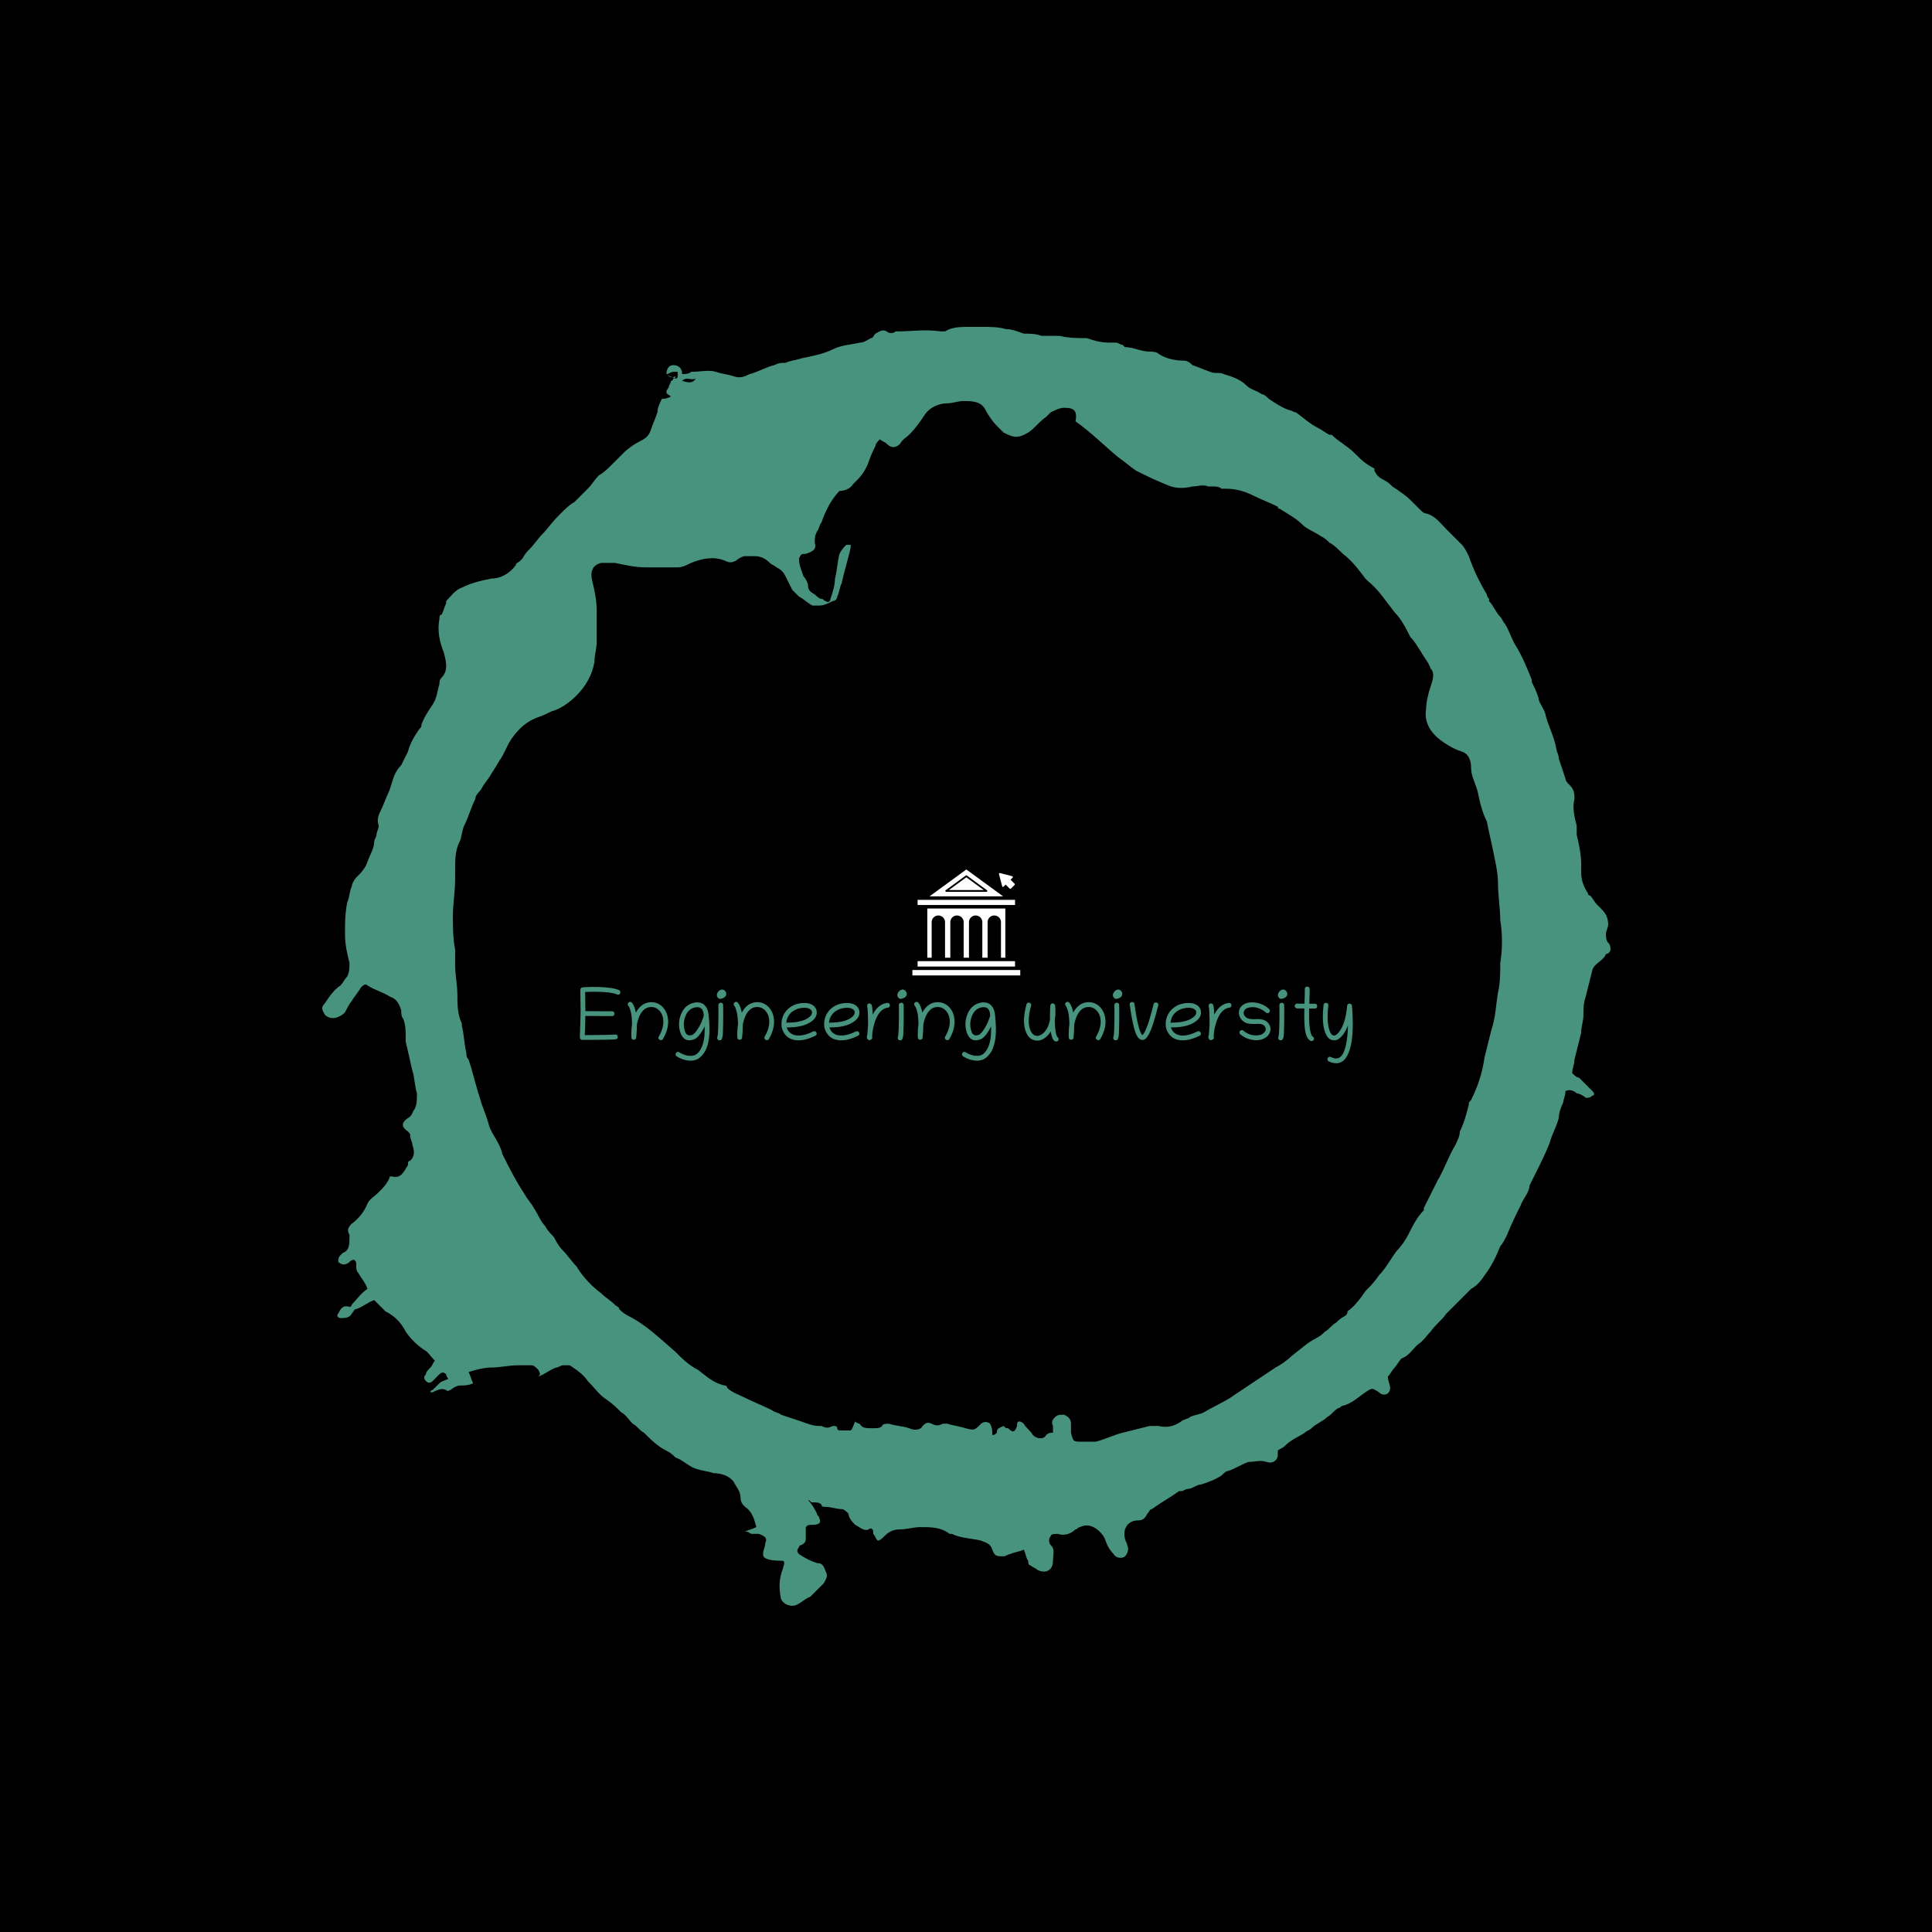 <svg xmlns="http://www.w3.org/2000/svg" version="1.1" xmlns:xlink="http://www.w3.org/1999/xlink" xmlns:svgjs="http://svgjs.dev/svgjs" width="1500" height="1500" viewBox="0 0 1500 1500"><rect width="1500" height="1500" fill="#000000"></rect><g transform="matrix(0.667,0,0,0.667,250,187.667)"><svg viewBox="0 0 320 360" data-background-color="#000000" preserveAspectRatio="xMidYMid meet" height="1687" width="1500" xmlns="http://www.w3.org/2000/svg" xmlns:xlink="http://www.w3.org/1999/xlink"><g id="tight-bounds" transform="matrix(1,0,0,1,0,0)"><svg viewBox="0 0 320 360" height="360" width="320"><g><svg></svg></g><g><svg viewBox="0 0 320 360" height="360" width="320"><g><path transform="translate(-119.393,-98.319) scale(5.583,5.583)" d="M36.7 23.5c0-0.2 0.1-0.4 0.3-0.4 0.2 0 0.4 0.1 0.4 0.4 0.1 0 0.3 0 0.4-0.1 0.4 0 0.8-0.1 1.1 0 0.3 0.1 0.5 0.1 0.8 0.2 0.3 0.1 0.5 0 0.7-0.1 0.4-0.1 0.7-0.3 1.1-0.4 0.2-0.1 0.3-0.1 0.5-0.1 0.2-0.1 0.4-0.1 0.7-0.2 0.5-0.1 1-0.2 1.4-0.4 0.4-0.2 0.8-0.2 1.2-0.3 0.2 0 0.3-0.1 0.5-0.2 0.1 0 0.1-0.1 0.2-0.2 0.2-0.1 0.3-0.2 0.5-0.1 0.1 0.1 0.3 0.1 0.4 0h0.1c0.6 0 1.2-0.1 1.9 0 0.1 0 0.2 0 0.2 0 0.3-0.2 0.7-0.2 1.1-0.2 0.1 0 0.3 0 0.4 0h0.1c0.4 0 0.8 0 1.1 0.1 0.3 0 0.5 0.1 0.8 0.2 0.3 0 0.5 0 0.8 0.1 0.2 0 0.4 0 0.6 0 0.1 0 0.2 0 0.2 0 0.4 0.1 0.8 0.1 1.2 0.1 0.3 0.1 0.6 0.2 1 0.2 0.1 0 0.2 0 0.3 0 0.1 0 0.2 0.1 0.3 0.1l0.1 0.1c0.4 0 0.7 0.2 1.1 0.2 0.1 0 0.3 0 0.4 0.1 0.3 0.2 0.7 0.3 1.1 0.3 0.2 0 0.3 0.1 0.4 0.2 0.3 0.1 0.5 0.2 0.8 0.3 0.2 0.1 0.4 0 0.6 0.1 0.3 0.1 0.7 0.2 1 0.5 0.2 0.2 0.4 0.2 0.7 0.4 0.1 0 0.2 0.1 0.3 0.2 0.3 0.2 0.6 0.4 0.9 0.5 0.1 0 0.2 0.1 0.3 0.1 0.3 0.2 0.6 0.5 1 0.7 0.2 0.1 0.3 0.2 0.5 0.3h0.1c0.3 0.3 0.7 0.5 1 0.8 0.3 0.3 0.5 0.5 0.9 0.7 0 0 0 0 0 0.1 0.1 0.2 0.2 0.3 0.4 0.4 0.2 0.1 0.3 0.2 0.4 0.3 0.3 0.2 0.6 0.4 0.8 0.6 0.1 0.1 0.2 0.2 0.4 0.4 0.1 0.1 0.2 0.2 0.3 0.2 0.4 0.1 0.6 0.4 0.9 0.7 0.2 0.2 0.5 0.5 0.7 0.7 0.1 0.1 0.2 0.3 0.3 0.5 0.2 0.6 0.5 1.2 0.8 1.7 0 0 0 0.1 0.1 0.2v0.1c0.2 0.2 0.3 0.5 0.5 0.7 0.1 0.1 0.1 0.2 0.2 0.3 0.2 0.3 0.3 0.7 0.5 1 0.3 0.5 0.5 1 0.7 1.5v0.1c0.1 0.2 0.2 0.4 0.3 0.7 0 0.2 0.2 0.4 0.3 0.7 0.1 0.5 0.4 1 0.5 1.6 0 0.1 0.1 0.2 0.1 0.4 0.1 0.3 0.2 0.6 0.3 0.9 0 0.1 0.1 0.2 0.2 0.3 0.2 0.2 0.2 0.4 0.2 0.6-0.1 0.4 0 0.8 0.1 1.2 0 0.1 0 0.2 0 0.4 0.1 0.4 0.2 0.9 0.2 1.3 0 0.1 0 0.3 0 0.4 0 0.3 0.1 0.6 0.3 0.9 0 0.1 0.1 0.1 0.1 0.1 0.1 0.1 0.2 0.3 0.3 0.4 0.1 0.1 0.1 0.1 0.2 0.2 0.2 0.2 0.3 0.4 0.3 0.7 0 0.1-0.1 0.3-0.1 0.4 0 0.1 0 0.3 0.1 0.4 0.1 0.1 0.1 0.2 0.1 0.3 0 0.1-0.1 0.2-0.2 0.2v0c-0.1 0.3-0.5 0.4-0.6 0.7-0.1 0.4-0.2 0.8-0.3 1.2-0.1 0.3-0.1 0.5-0.1 0.8 0 0.3-0.1 0.5-0.1 0.8-0.1 0.4-0.2 0.8-0.3 1.2 0 0.2-0.1 0.4-0.1 0.6 0.1 0.1 0.2 0.2 0.3 0.2 0.2 0.2 0.4 0.4 0.6 0.6 0.1 0.1 0.1 0.2 0 0.2-0.1 0.1-0.2 0.1-0.3 0.1-0.1-0.1-0.3-0.2-0.4-0.2-0.1-0.1-0.3-0.2-0.5-0.1 0 0.2-0.1 0.4-0.1 0.5-0.1 0.2-0.2 0.5-0.2 0.7-0.1 0.4-0.3 0.7-0.4 1.1-0.2 0.5-0.4 0.9-0.6 1.3-0.1 0.2-0.2 0.4-0.3 0.6v0c0 0.3-0.3 0.6-0.4 0.9-0.2 0.4-0.4 0.8-0.6 1.3-0.1 0.2-0.2 0.4-0.3 0.5-0.2 0.5-0.4 0.9-0.7 1.3-0.2 0.3-0.4 0.5-0.6 0.6-0.2 0.2-0.4 0.4-0.6 0.6-0.1 0.1-0.2 0.2-0.3 0.3-0.1 0.1-0.1 0.1-0.2 0.2-0.2 0.3-0.5 0.5-0.7 0.8-0.2 0.2-0.3 0.4-0.6 0.6-0.2 0.2-0.4 0.5-0.7 0.6-0.1 0.1-0.2 0.3-0.3 0.4-0.1 0.1-0.2 0.3-0.3 0.4 0 0.2 0.1 0.4 0.1 0.5 0 0.3-0.3 0.4-0.5 0.2-0.3-0.2-0.3-0.2-0.6 0-0.3 0.2-0.6 0.5-1 0.6-0.1 0-0.1 0.1-0.2 0.1-0.2 0.1-0.3 0.3-0.5 0.4-0.2 0.2-0.5 0.3-0.7 0.5-0.1 0.1-0.2 0.1-0.3 0.2-0.3 0.2-0.6 0.3-0.9 0.6-0.1 0.1-0.2 0.1-0.3 0.2 0 0.1 0 0.1 0 0.2 0 0.2-0.2 0.4-0.5 0.3-0.3-0.1-0.5 0-0.8 0-0.3 0.1-0.6 0.3-0.9 0.4-0.1 0-0.2 0.1-0.3 0.2-0.3 0.2-0.6 0.3-0.9 0.4-0.2 0-0.4 0.2-0.6 0.2-0.1 0-0.2 0.1-0.3 0.1h-0.1c-0.4 0.3-0.8 0.5-1.2 0.8-0.1 0-0.1 0.1-0.2 0.2-0.1 0.2-0.2 0.3-0.4 0.3-0.5 0-0.7 0.4-0.6 0.8 0 0.1 0.1 0.2 0.1 0.3 0.1 0.2 0 0.4-0.1 0.5-0.1 0.1-0.4 0.1-0.5-0.1-0.2-0.2-0.3-0.4-0.4-0.7-0.1-0.2-0.3-0.4-0.5-0.5-0.2-0.1-0.4-0.1-0.6 0-0.1 0-0.1 0.1-0.2 0.1-0.2 0.2-0.5 0.3-0.8 0.2-0.1 0-0.3 0-0.3 0.1-0.1 0.1-0.1 0.3 0 0.4 0.2 0.2 0.1 0.4 0.1 0.7 0 0.4-0.3 0.6-0.7 0.4-0.1-0.1-0.2-0.1-0.3-0.2-0.1 0-0.1-0.1-0.1-0.2-0.1-0.1-0.1-0.3-0.2-0.5-0.2 0.1-0.4 0.1-0.6 0.2-0.1 0-0.2 0.1-0.3 0.1-0.3 0-0.4 0-0.5-0.3-0.1-0.3-0.3-0.3-0.5-0.4-0.4-0.1-0.9-0.1-1.3-0.3h-0.1c-0.4-0.3-0.8-0.3-1.3-0.3-0.3 0-0.6 0.1-0.9 0.1-0.3 0-0.5 0.1-0.7 0.3-0.1 0.1-0.2 0.2-0.3 0.2-0.1-0.1-0.1-0.2-0.2-0.3v-0.1c0-0.1-0.1-0.2-0.2-0.1-0.2 0.1-0.4-0.1-0.6-0.2-0.1-0.1-0.3-0.3-0.3-0.5-0.1-0.1-0.2-0.2-0.3-0.2-0.2 0-0.5-0.1-0.7-0.1-0.1 0-0.2 0-0.2-0.1-0.1-0.1-0.2-0.1-0.4-0.1-0.1 0-0.1-0.1-0.2-0.1 0.2 0.2 0.3 0.4 0.4 0.6 0 0.1 0.1 0.1 0.1 0.2 0.1 0.2 0 0.3-0.3 0.3-0.2 0-0.2 0-0.3 0.1 0 0.2 0 0.3 0 0.5 0 0.1 0 0.2-0.2 0.3 0 0-0.1 0-0.1 0.1-0.1 0.1-0.1 0.2 0 0.3 0.3 0.2 0.5 0.3 0.8 0.4 0.3 0 0.3 0.2 0.4 0.4 0.1 0.2 0 0.3-0.1 0.5-0.2 0.2-0.4 0.4-0.6 0.6-0.3 0.1-0.5 0.4-0.8 0.4-0.2 0-0.4-0.1-0.5-0.3-0.1-0.5-0.1-0.9 0.1-1.4 0-0.1 0.1-0.2 0-0.3-0.9 0-0.9-0.2-0.9-0.3 0-0.2 0.1-0.3 0.1-0.5 0.1-0.2 0-0.3-0.3-0.4-0.1 0-0.2 0-0.3 0-0.1 0-0.1-0.1-0.3-0.1 0.2-0.1 0.3-0.1 0.5-0.2-0.1-0.4-0.2-0.7-0.5-0.9-0.1-0.1-0.2-0.2-0.2-0.4 0-0.3-0.2-0.5-0.3-0.7-0.2-0.3-0.6-0.4-0.9-0.4-0.3-0.1-0.5-0.1-0.8-0.2-0.3-0.1-0.6-0.4-0.9-0.5-0.1-0.1-0.2-0.2-0.4-0.3-0.4-0.2-0.7-0.5-1-0.8-0.2-0.1-0.3-0.3-0.5-0.4-0.2-0.2-0.3-0.4-0.5-0.5-0.2-0.2-0.4-0.4-0.7-0.6-0.3-0.2-0.5-0.5-0.8-0.8-0.2-0.3-0.5-0.5-0.8-0.7-0.1 0-0.2 0-0.3 0-0.1 0-0.2 0.1-0.3 0.1-0.3 0.1-0.5 0.3-0.8 0.4 0.1-0.1 0.1-0.1 0-0.3-0.1-0.1-0.2-0.2-0.3-0.2-0.2 0-0.4 0-0.6 0-0.4 0-0.8 0.1-1.2 0.1-0.3 0-0.7 0.1-1 0.2 0.1 0.2 0.1 0.3 0.2 0.5-0.2 0.1-0.4 0.1-0.6 0.1-0.1 0-0.3 0.1-0.4 0.2-0.1 0-0.1 0.1-0.2 0-0.2-0.1-0.4 0-0.6 0.1h-0.1c0 0 0-0.1 0.1-0.1 0.1-0.1 0.2-0.2 0.3-0.3 0.1-0.1 0.2-0.1 0.4-0.2-0.1-0.1-0.1-0.2-0.1-0.2-0.1-0.1-0.2-0.1-0.3 0-0.1 0.1-0.2 0.2-0.3 0.3-0.1 0.1-0.2 0.1-0.3 0-0.1-0.1-0.1-0.2 0-0.3 0-0.1 0.1-0.2 0.2-0.3 0.1-0.1 0.1-0.2 0.2-0.3-0.2-0.2-0.3-0.4-0.5-0.5-0.3-0.2-0.6-0.5-0.8-0.8-0.2-0.4-0.5-0.7-0.9-0.9-0.1-0.1-0.2-0.2-0.3-0.3-0.1-0.1-0.1-0.1-0.2-0.2-0.3 0.1-0.5 0.3-0.8 0.4-0.1 0-0.1 0.1-0.2 0.2-0.1 0.2-0.3 0.2-0.5 0.2-0.1 0-0.2-0.1-0.1-0.2 0.1-0.2 0.2-0.4 0.5-0.3 0 0 0.1 0 0.1-0.1 0.2-0.2 0.4-0.5 0.7-0.7-0.1-0.3-0.3-0.5-0.4-0.7-0.1-0.1-0.1-0.2-0.1-0.4 0-0.1 0-0.1-0.1-0.2 0 0-0.1 0-0.2 0.1-0.1 0.1-0.3 0.2-0.5 0 0-0.1 0-0.2 0.1-0.3l0.1-0.1c0.3-0.1 0.3-0.4 0.3-0.7v-0.1c-0.1-0.2-0.1-0.3 0.1-0.5 0.3-0.2 0.6-0.6 0.7-0.9 0.1-0.2 0.3-0.3 0.5-0.5 0.2-0.2 0.4-0.4 0.5-0.7h0.1c0.4 0.1 0.5-0.2 0.7-0.5 0-0.1 0-0.2 0.1-0.2 0.2-0.2 0.2-0.4 0.1-0.7 0-0.1-0.1-0.3-0.1-0.4 0-0.1 0-0.1-0.1-0.2-0.3-0.2-0.3-0.4 0-0.6 0.2-0.1 0.2-0.3 0.3-0.4 0.1-0.2 0.1-0.4 0.1-0.7-0.1-0.3-0.1-0.7-0.2-1-0.1-0.4-0.2-0.9-0.3-1.3 0-0.1 0-0.1 0-0.2 0-0.3 0-0.5-0.1-0.8-0.1-0.1-0.1-0.3-0.1-0.4-0.1-0.3-0.2-0.5-0.5-0.6-0.3-0.2-0.7-0.3-1-0.5-0.1-0.1-0.2 0-0.3 0.1-0.1 0.2-0.3 0.4-0.4 0.6-0.1 0.1-0.2 0.3-0.3 0.5-0.2 0.2-0.6 0.4-0.9 0.1-0.1-0.2-0.2-0.3 0-0.5 0.2-0.3 0.4-0.6 0.7-0.8 0.1-0.1 0.2-0.3 0.3-0.4 0.1-0.2 0.1-0.4 0.1-0.6-0.1-0.4-0.2-0.8-0.2-1.3 0-0.5 0-0.9 0.1-1.4 0.1-0.2 0.1-0.5 0.2-0.7 0-0.1 0.1-0.3 0.2-0.4 0.2-0.2 0.4-0.4 0.5-0.7 0.1-0.3 0.3-0.6 0.3-0.9 0-0.1 0.1-0.2 0.1-0.3 0-0.1 0.1-0.3 0.1-0.4-0.1-0.3 0-0.5 0.1-0.7 0.1-0.2 0.2-0.5 0.3-0.7 0.2-0.4 0.2-0.9 0.6-1.3 0.1-0.2 0.2-0.4 0.3-0.6 0.1-0.4 0.3-0.7 0.5-1 0.1-0.1 0.1-0.1 0.1-0.2 0.1-0.3 0.3-0.6 0.5-0.9 0.2-0.3 0.2-0.6 0.3-0.9 0-0.1 0-0.2 0.1-0.3 0.3-0.3 0.2-0.7 0.1-1.1-0.2-0.5-0.3-1-0.2-1.5 0-0.1 0-0.2 0.1-0.2 0.1-0.2 0.1-0.3 0.2-0.5v-0.1c0.2-0.2 0.4-0.5 0.7-0.6 0.4-0.2 0.8-0.3 1.3-0.4 0.4 0 0.8-0.2 1.1-0.6 0-0.1 0.1-0.1 0.2-0.2l0.1-0.1c0.1-0.2 0.2-0.3 0.3-0.4 0.2-0.2 0.4-0.5 0.6-0.7 0.2-0.2 0.4-0.5 0.7-0.8l0.1-0.1c0.2-0.2 0.4-0.4 0.6-0.5 0.2-0.2 0.4-0.4 0.6-0.6 0.2-0.2 0.3-0.4 0.5-0.6 0.2-0.1 0.4-0.3 0.6-0.5 0.2-0.2 0.4-0.4 0.5-0.5 0.2-0.2 0.5-0.4 0.7-0.5 0.2-0.1 0.4-0.2 0.5-0.5 0.1-0.3 0.2-0.5 0.3-0.8 0-0.2 0.1-0.4 0.2-0.6 0.1 0 0.2 0 0.4-0.1-0.1-0.1-0.2-0.1-0.2-0.2 0-0.1 0.1-0.2 0.1-0.2 0-0.1 0.1-0.2 0.1-0.3 0 0 0.1 0 0.1-0.1 0 0 0.1 0 0.1-0.1-0.2 0.1-0.3 0-0.4-0.1 0.1 0.1 0.2 0.1 0.4 0.2 0 0 0.1 0 0.1-0.1 0-0.1 0-0.2 0-0.2 0 0-0.1 0-0.2 0-0.1 0-0.2 0.1-0.3 0.1zM54 70.5c0-0.1-0.1-0.1-0.1-0.2-0.1-0.2 0-0.3 0.1-0.4 0.1-0.1 0.2-0.1 0.4-0.1 0.2 0.1 0.3 0.2 0.3 0.4 0 0.1 0 0.3 0 0.4 0.1 0.4 0.1 0.4 0.5 0.4 0.2 0 0.4 0 0.6 0 0.4-0.1 0.8-0.3 1.2-0.4 0.4-0.1 0.8-0.2 1.2-0.3 0.1 0 0.2 0 0.4 0 0.4 0.1 0.7 0 1-0.2 0.1-0.1 0.3-0.1 0.4-0.2 0.2-0.1 0.4-0.1 0.6-0.2 0.5-0.3 1-0.5 1.4-0.8 0.3-0.2 0.6-0.4 0.9-0.6 0.3-0.2 0.6-0.4 0.9-0.6 0.2-0.1 0.5-0.3 0.7-0.5 0.4-0.3 0.7-0.6 1.1-0.8 0.2-0.1 0.3-0.2 0.4-0.3 0.2-0.1 0.3-0.3 0.5-0.4 0.1-0.1 0.2-0.2 0.4-0.3 0.1-0.1 0.1-0.1 0.1-0.2 0.3-0.2 0.6-0.6 0.8-0.9 0.2-0.2 0.4-0.4 0.6-0.7 0.3-0.3 0.5-0.7 0.8-1.1 0.2-0.2 0.4-0.5 0.5-0.7 0.2-0.4 0.4-0.8 0.7-1.1v-0.1c0.2-0.4 0.4-0.8 0.6-1.2 0.3-0.5 0.5-1.1 0.8-1.6 0.1-0.2 0.2-0.4 0.2-0.6 0.2-0.4 0.3-0.8 0.4-1.2 0-0.1 0-0.1 0.1-0.2 0.3-0.6 0.5-1.2 0.6-1.9 0.1-0.4 0.2-0.8 0.3-1.2 0.2-0.6 0.2-1.1 0.3-1.7 0.1-0.4 0.1-0.9 0.1-1.3 0.1-0.6 0.1-1.3 0-1.9 0-0.5-0.1-1.1-0.1-1.6 0-0.5-0.1-0.9-0.2-1.4-0.1-0.5-0.2-0.9-0.3-1.4-0.2-0.4-0.3-0.8-0.4-1.3-0.1-0.4-0.3-0.7-0.3-1.1 0-0.3-0.1-0.6-0.4-0.7-0.3-0.1-0.5-0.2-0.8-0.4-0.6-0.4-0.9-0.9-0.8-1.5 0-0.3 0.1-0.7 0.2-1 0.1-0.3 0.2-0.6 0-0.8-0.1-0.3-0.3-0.5-0.4-0.7-0.2-0.3-0.3-0.5-0.5-0.7-0.2-0.4-0.4-0.8-0.7-1.1-0.4-0.5-0.7-1-1.2-1.4l-0.1-0.1c-0.3-0.4-0.6-0.8-1-1.1-0.2-0.2-0.4-0.4-0.6-0.5-0.1-0.1-0.2-0.2-0.4-0.3-0.3-0.2-0.6-0.3-0.8-0.5-0.3-0.3-0.7-0.5-1-0.7 0 0-0.1 0-0.1-0.1-0.4-0.2-0.7-0.3-1.1-0.5-0.4-0.2-0.8-0.3-1.2-0.3-0.1 0-0.1 0-0.2 0-0.1-0.1-0.3-0.1-0.4-0.1-0.1 0-0.1 0-0.2 0-0.2-0.1-0.5 0-0.7 0-0.4 0.1-0.8 0.1-1.2-0.1-0.5-0.2-0.9-0.4-1.3-0.6-0.3-0.2-0.5-0.4-0.8-0.6-0.6-0.5-1.2-1.1-1.9-1.6 0.1-0.5-0.1-0.6-0.5-0.6-0.2 0-0.4 0.1-0.6 0.2-0.1 0.1-0.1 0.1-0.2 0.2-0.3 0.2-0.5 0.5-0.8 0.7-0.5 0.3-0.7 0.2-1.1 0-0.1-0.1-0.2-0.2-0.3-0.3-0.2-0.2-0.4-0.5-0.5-0.7-0.2-0.4-0.6-0.4-1-0.4-0.2 0-0.5 0.1-0.7 0.1-0.4 0-0.8 0.2-1 0.5-0.2 0.3-0.4 0.6-0.7 0.9-0.1 0.1-0.3 0.2-0.4 0.4-0.2 0.2-0.4 0.2-0.6 0-0.1-0.1-0.2-0.1-0.3-0.2-0.1 0.1-0.2 0.2-0.2 0.3-0.1 0.2-0.2 0.4-0.3 0.7-0.1 0.3-0.3 0.6-0.5 0.8-0.1 0.1-0.1 0.1-0.2 0.2-0.1 0.2-0.4 0.3-0.6 0.3-0.2 0.2-0.4 0.5-0.5 0.7-0.1 0.2-0.2 0.4-0.3 0.7-0.1 0.1-0.1 0.3-0.2 0.4-0.1 0.2-0.1 0.3-0.1 0.5 0.1 0.3-0.1 0.4-0.4 0.5-0.2 0-0.2 0-0.3 0.2 0 0.3 0.1 0.5 0.2 0.8 0.1 0.1 0.2 0.3 0.2 0.4 0 0.2 0.1 0.3 0.3 0.4 0.1 0.1 0.2 0.2 0.3 0.2 0.1 0 0.1 0.1 0.2 0.1 0.1 0.1 0.2 0 0.2-0.1 0.1-0.3 0.2-0.6 0.2-0.9 0.1-0.4 0.1-0.7 0.2-1.1 0.1-0.2 0.2-0.3 0.3-0.4 0 0 0.1 0 0.2 0v0.1c-0.1 0.5-0.3 1.1-0.4 1.6-0.1 0.2-0.1 0.4-0.2 0.6 0 0.1-0.1 0.2-0.2 0.2-0.2 0.1-0.4 0.2-0.6 0.2-0.1 0-0.2 0-0.3 0-0.2-0.1-0.4-0.3-0.6-0.4-0.1-0.1-0.2-0.2-0.3-0.3-0.1-0.2-0.2-0.4-0.3-0.6-0.1-0.2-0.2-0.3-0.4-0.4-0.1-0.1-0.2-0.1-0.3-0.2-0.2-0.2-0.4-0.3-0.7-0.3-0.1 0-0.3 0-0.4 0-0.1 0-0.3 0.1-0.4 0.2-0.2 0.1-0.3 0.1-0.5 0-0.5-0.2-1-0.1-1.5 0.1-0.2 0.1-0.4 0.2-0.6 0.2-0.5 0-0.9 0-1.4 0-0.5 0-0.9-0.1-1.4-0.2-0.2 0-0.4 0-0.6 0-0.4 0.1-0.5 0.4-0.4 0.8 0.1 0.4 0.2 0.9 0.2 1.3 0 0.3 0 0.6 0 0.9 0 0.2 0 0.3 0 0.5 0 0.3-0.1 0.6-0.1 0.9-0.1 0.6-0.4 1.1-0.8 1.5-0.3 0.3-0.7 0.6-1.1 0.7-0.2 0.1-0.4 0.2-0.7 0.3-0.5 0.2-0.9 0.6-1.2 1.1-0.1 0.2-0.2 0.4-0.3 0.6-0.2 0.3-0.3 0.5-0.5 0.8-0.1 0.2-0.3 0.4-0.4 0.6-0.1 0.2-0.3 0.3-0.3 0.5-0.2 0.4-0.3 0.8-0.5 1.2-0.1 0.2-0.1 0.5-0.2 0.7-0.2 0.4-0.2 0.8-0.2 1.3 0 0.1 0 0.2 0 0.4 0 0.5-0.1 1.1-0.1 1.6 0 0.5 0 1 0.1 1.5 0 0.2 0 0.5 0 0.7 0 0.4 0.1 0.9 0.1 1.3 0 0.4 0 0.9 0.2 1.3v0.1c0.1 0.4 0.1 0.8 0.2 1.2 0 0.1 0 0.2 0.1 0.3 0.2 0.6 0.3 1.1 0.5 1.7 0.1 0.4 0.3 0.8 0.4 1.2 0.1 0.4 0.5 0.8 0.6 1.3v0c0.3 0.6 0.6 1.2 1 1.8 0.1 0.2 0.3 0.4 0.4 0.6 0.2 0.3 0.3 0.6 0.5 0.8 0.1 0.2 0.3 0.4 0.4 0.5 0.1 0.2 0.2 0.4 0.4 0.6 0.2 0.2 0.4 0.5 0.6 0.7 0.3 0.5 0.7 0.9 1.1 1.2 0.2 0.2 0.4 0.3 0.6 0.5 0.1 0.1 0.2 0.1 0.2 0.2 0.1 0.1 0.2 0.2 0.4 0.3 0.8 0.4 1.4 1 2.1 1.6 0.3 0.3 0.6 0.6 1 0.8 0.4 0.3 0.7 0.6 1.2 0.7 0 0 0.1 0 0.1 0.1 0.2 0.2 0.5 0.3 0.7 0.4 0.4 0.2 0.9 0.4 1.3 0.6 0.1 0.1 0.3 0.1 0.4 0.2 0.3 0.1 0.6 0.2 0.9 0.3 0.3 0.1 0.5 0.2 0.8 0.2h0.1c0.2 0.1 0.3 0.1 0.5 0 0.1 0 0.2 0 0.2 0.1 0 0.1 0.1 0.1 0.2 0.1 0.1 0 0.2 0 0.4 0 0.1-0.1 0.1-0.2 0.2-0.4 0.1 0.1 0.2 0.1 0.2 0.1 0.1 0.2 0.3 0.2 0.5 0.2h0.1c0.2 0 0.3 0 0.4-0.1 0-0.1 0.2-0.1 0.3-0.1 0.3 0.1 0.6 0.1 0.9 0.2 0.2 0.1 0.5 0.1 0.6-0.1 0.1-0.1 0.2-0.2 0.4-0.1 0.2 0.1 0.3 0.1 0.5 0 0.1 0 0.2 0 0.2 0 0.3 0.1 0.5 0.1 0.8 0.2 0.4 0.1 0.4 0.1 0.7-0.2 0.1-0.1 0.3-0.1 0.4 0 0.1 0.2 0.1 0.3 0.1 0.5 0.1 0 0.1 0 0.2-0.1 0-0.2 0.1-0.2 0.3-0.3 0.1 0.1 0.1 0.1 0.2 0.1 0.2 0.2 0.3 0.2 0.4-0.1 0-0.1 0-0.2 0.1-0.2 0.1 0 0.2 0.1 0.2 0.1 0.1 0.2 0.3 0.3 0.4 0.5 0.2 0.2 0.5 0.2 0.6 0 0.1-0.1 0.2-0.1 0.3-0.1 0-0.1 0-0.2 0-0.3 0.3 0.2 0.2 0.2 0.1 0.2zM37.4 23.8c0.3 0.1 0.5 0.1 0.6-0.1-0.2 0.1-0.4-0.1-0.6 0.1z" fill="#48937e" fill-rule="nonzero" stroke="none" stroke-width="1" stroke-linecap="butt" stroke-linejoin="miter" stroke-miterlimit="10" stroke-dasharray="" stroke-dashoffset="0" font-family="none" font-weight="none" font-size="none" text-anchor="none" style="mix-blend-mode: normal" data-fill-palette-color="tertiary"></path></g><g transform="matrix(1,0,0,1,64,155.936)"><svg viewBox="0 0 192 48.128" height="48.128" width="192"><g><svg viewBox="0 0 192 48.128" height="48.128" width="192"><g><svg viewBox="0 0 192 48.128" height="48.128" width="192"><g transform="matrix(1,0,0,1,0,29.09)"><svg viewBox="0 0 192 19.039" height="19.039" width="192"><g id="textblocktransform"><svg viewBox="0 0 192 19.039" height="19.039" width="192" id="textblock"><g><svg viewBox="0 0 192 19.039" height="19.039" width="192"><g transform="matrix(1,0,0,1,0,0)"><svg width="192" viewBox="2.44 -35.23 511.08 50.68" height="19.039" data-palette-color="#48937e"><path d="M12.01-31.81L12.01-31.81Q10.47-31.81 8.79-31.77 7.1-31.74 5.96-31.67L5.96-31.67Q6.1-24.63 6.1-19.02L6.1-19.02 23.8-18.9Q24.56-18.9 24.94-18.4 25.32-17.9 25.32-17.31L25.32-17.31Q25.32-16.7 24.94-16.21 24.56-15.72 23.78-15.72L23.78-15.72 6.08-15.84Q6.05-12.6 5.98-10.01 5.91-7.42 5.81-5.49L5.81-5.49 5.69-3.15Q13.7-3.17 18.76-3.28 23.83-3.39 26-3.56L26-3.56Q26.73-3.64 27.12-3.09 27.51-2.54 27.51-1.95L27.51-1.95Q27.51-1.39 27.17-0.92 26.83-0.44 26.12-0.39L26.12-0.39Q23.73-0.17 18.2-0.07 12.67 0.02 4.03 0.02L4.03 0.02Q3.42 0.02 2.93-0.46 2.44-0.95 2.44-1.64L2.44-1.64Q2.44-1.9 2.49-3.31 2.54-4.71 2.61-6.81 2.69-8.91 2.76-11.27 2.83-13.62 2.88-15.83 2.93-18.04 2.93-19.68L2.93-19.68Q2.93-22.73 2.84-26.11 2.76-29.49 2.76-33.18L2.76-33.18Q2.76-33.79 3.21-34.25 3.66-34.72 4.25-34.74L4.25-34.74 6.01-34.86Q8.11-34.99 10.35-35.01 12.6-35.03 14.99-34.96L14.99-34.96Q24.39-34.67 28.32-32.91L28.32-32.91Q29.25-32.5 29.22-31.37L29.22-31.37Q29.22-30.76 28.82-30.31 28.42-29.86 27.73-29.86L27.73-29.86Q27.39-29.86 27.03-30.03L27.03-30.03Q22.97-31.81 12.01-31.81ZM35.74-25.15L35.74-25.15Q36.45-25.15 36.91-24.58L36.91-24.58Q38.67-22.46 39.48-18.04L39.48-18.04Q42.8-24.05 48.04-24.8L48.04-24.8Q48.87-24.93 49.68-24.93L49.68-24.93Q52.61-24.93 54.86-23.58 57.1-22.24 58.54-20.04 59.98-17.85 60.5-15.31L60.5-15.31Q60.84-13.67 60.84-11.96L60.84-11.96Q60.84-6.57 57.39-0.56L57.39-0.56Q56.96 0.2 56.05 0.2L56.05 0.2Q55.3 0.2 54.7-0.52 54.1-1.25 54.64-2.15L54.64-2.15Q57.66-7.42 57.66-11.99L57.66-11.99Q57.66-13.35 57.39-14.65L57.39-14.65Q57-16.53 55.97-18.14 54.93-19.75 53.33-20.74 51.73-21.73 49.66-21.73L49.66-21.73Q49.09-21.73 48.51-21.66L48.51-21.66Q46.09-21.31 44.38-19.53 42.67-17.75 41.64-15.22 40.6-12.7 40.13-10.08L40.13-10.08Q40.13-9.77 40.13-9.45L40.13-9.45Q40.13-5.93 39.77-2.37L39.77-2.37 39.67-1.42Q39.6-0.73 39.13-0.4 38.67-0.07 38.13-0.07L38.13-0.07Q37.55-0.07 37.05-0.44 36.55-0.81 36.52-1.54L36.52-1.54Q36.47-2.64 36.47-3.69L36.47-3.69Q36.47-7.28 36.96-10.3L36.96-10.3Q36.86-15.92 36.08-18.73L36.08-18.73Q35.32-21.51 34.69-22.29L34.69-22.29Q34.1-23.02 34.1-23.58L34.1-23.58Q34.1-24.29 34.62-24.72 35.13-25.15 35.74-25.15ZM74.8 0.29L74.8 0.29Q72.48 0.29 70.98-1.29 69.48-2.88 68.75-5.32 68.01-7.76 68.01-10.33L68.01-10.33Q68.01-13.99 69.53-17.43L69.53-17.43Q71.75-22.49 76.46-24.17L76.46-24.17Q78.19-24.8 79.9-24.8L79.9-24.8Q83.42-24.8 85.35-22.49 87.28-20.17 87.52-16.72L87.52-16.72Q87.62-16.24 87.74-14.98 87.86-13.72 87.96-12.19 88.06-10.67 88.12-9.25 88.18-7.84 88.18-7.01L88.18-7.01Q88.18 1.46 85.66 6.69L85.66 6.69Q84.25 9.59 81.78 11.68 79.32 13.77 75.53 13.77L75.53 13.77Q74.82 13.77 74.07 13.67L74.07 13.67Q70.26 13.23 66.47 10.91L66.47 10.91Q65.74 10.47 65.74 9.57L65.74 9.57Q65.74 8.74 66.49 8.2 67.23 7.67 68.13 8.2L68.13 8.2Q71.36 10.16 74.29 10.5L74.29 10.5Q74.95 10.57 75.56 10.57L75.56 10.57Q78.41 10.57 80.06 9.08 81.71 7.59 82.81 5.3L82.81 5.3Q85 0.73 85-7.03L85-7.03Q85-7.96 84.98-8.91L84.98-8.91Q80.76-0.49 76.8-0.02L76.8-0.02Q75.75 0.29 74.8 0.29ZM75.02-2.93L75.02-2.93Q75.43-2.93 75.78-3.06 76.12-3.2 76.56-3.2L76.56-3.2Q76.9-3.2 77.85-4L77.85-4Q78.78-4.81 79.78-6.25 80.78-7.69 81.66-9.33 82.54-10.96 83.1-12.38L83.1-12.38Q84.25-15.28 84.39-16.04L84.39-16.04Q84.37-16.24 84.36-16.36 84.35-16.48 84.35-16.53L84.35-16.53Q84.13-19.12 83.1-20.37 82.08-21.63 80-21.63L80-21.63Q78.71-21.63 77.53-21.19L77.53-21.19Q74.16-20 72.5-16.28L72.5-16.28Q71.19-13.31 71.19-10.33L71.19-10.33Q71.19-8.23 71.71-6.38 72.24-4.54 72.99-3.83L72.99-3.83Q73.95-2.93 75.02-2.93ZM93.03-29.66L93.03-29.66Q93.03-30.57 93.58-31.41 94.13-32.25 94.94-32.78 95.74-33.3 96.53-33.3L96.53-33.3Q97.67-33.3 98.47-32.34 99.26-31.37 99.26-30.42L99.26-30.42Q99.26-29.52 98.7-28.76 98.14-28 97.18-27.66L97.18-27.66Q96.11-27.12 95.28-27.12L95.28-27.12Q94.38-27.12 93.71-27.87 93.03-28.61 93.03-29.66ZM96.99-3.98L96.99-3.98Q96.92-2.03 96.45-0.87 95.99 0.29 94.84 0.29L94.84 0.29Q94.21 0.29 93.72-0.17 93.23-0.63 93.23-1.32L93.23-1.32Q93.23-1.64 93.35-1.95L93.35-1.95Q93.57-2.47 93.71-3.99 93.84-5.52 93.91-7.59 93.99-9.67 94.02-11.88 94.06-14.09 94.06-15.99 94.06-17.9 94.06-19.02L94.06-19.02Q94.06-21.09 94.04-23L94.04-23Q94.04-23.78 94.54-24.17 95.04-24.56 95.65-24.56L95.65-24.56Q96.23-24.56 96.71-24.18 97.18-23.8 97.18-23.05L97.18-23.05Q97.21-21.75 97.22-20.51 97.23-19.26 97.23-18.07L97.23-18.07Q97.23-14.09 97.2-10.86 97.16-7.64 96.99-3.98ZM105.78-25.15L105.78-25.15Q106.48-25.15 106.95-24.58L106.95-24.58Q108.71-22.46 109.51-18.04L109.51-18.04Q112.83-24.05 118.08-24.8L118.08-24.8Q118.91-24.93 119.72-24.93L119.72-24.93Q122.65-24.93 124.89-23.58 127.14-22.24 128.58-20.04 130.02-17.85 130.53-15.31L130.53-15.31Q130.87-13.67 130.87-11.96L130.87-11.96Q130.87-6.57 127.43-0.56L127.43-0.56Q126.99 0.2 126.09 0.2L126.09 0.2Q125.33 0.2 124.73-0.52 124.14-1.25 124.67-2.15L124.67-2.15Q127.7-7.42 127.7-11.99L127.7-11.99Q127.7-13.35 127.43-14.65L127.43-14.65Q127.04-16.53 126-18.14 124.97-19.75 123.37-20.74 121.77-21.73 119.69-21.73L119.69-21.73Q119.13-21.73 118.54-21.66L118.54-21.66Q116.13-21.31 114.42-19.53 112.71-17.75 111.67-15.22 110.63-12.7 110.17-10.08L110.17-10.08Q110.17-9.77 110.17-9.45L110.17-9.45Q110.17-5.93 109.8-2.37L109.8-2.37 109.71-1.42Q109.63-0.73 109.17-0.4 108.71-0.07 108.17-0.07L108.17-0.07Q107.58-0.07 107.08-0.44 106.58-0.81 106.56-1.54L106.56-1.54Q106.51-2.64 106.51-3.69L106.51-3.69Q106.51-7.28 107-10.3L107-10.3Q106.9-15.92 106.12-18.73L106.12-18.73Q105.36-21.51 104.73-22.29L104.73-22.29Q104.14-23.02 104.14-23.58L104.14-23.58Q104.14-24.29 104.65-24.72 105.17-25.15 105.78-25.15ZM139.22-8.28L139.22-8.28Q139.93-5.74 141.97-4.3 144.01-2.86 147.11-2.86L147.11-2.86Q151.26-2.86 156.75-5.57L156.75-5.57Q157.09-5.74 157.46-5.74L157.46-5.74Q158.09-5.74 158.57-5.3 159.05-4.86 159.05-4.2L159.05-4.2Q159.05-3.15 158.17-2.71L158.17-2.71Q155.38-1.34 152.5-0.51 149.62 0.32 146.94 0.32L146.94 0.32Q144.18 0.32 141.8-0.71 139.42-1.73 137.73-4.13L137.73-4.13Q136.78-5.47 136.27-6.98 135.75-8.5 135.75-10.38L135.75-10.38Q135.75-11.21 135.85-12.11L135.85-12.11Q136.41-16.77 139.73-20.09L139.73-20.09Q144.03-24.39 151.04-24.39L151.04-24.39Q153.72-24.39 155.75-23.35 157.78-22.31 158.63-20.41L158.63-20.41Q159.09-19.36 159.09-18.19L159.09-18.19Q159.09-16.19 158.06-14.66 157.02-13.13 155.11-11.84L155.11-11.84Q149.77-8.23 139.61-8.23L139.61-8.23Q139.47-8.23 139.22-8.28ZM138.95-11.25L138.95-11.25Q139.29-11.4 139.61-11.4L139.61-11.4Q148.82-11.4 153.36-14.48L153.36-14.48Q154.63-15.33 155.29-16.22 155.94-17.11 155.94-18.29L155.94-18.29Q155.94-18.97 155.64-19.38 155.33-19.8 154.85-20.17L154.85-20.17Q153.48-21.22 151.06-21.22L151.06-21.22Q147.81-21.22 145.15-20.01 142.49-18.8 140.84-16.56 139.2-14.33 138.95-11.25ZM167.44-8.28L167.44-8.28Q168.15-5.74 170.19-4.3 172.23-2.86 175.33-2.86L175.33-2.86Q179.48-2.86 184.97-5.57L184.97-5.57Q185.31-5.74 185.68-5.74L185.68-5.74Q186.31-5.74 186.79-5.3 187.27-4.86 187.27-4.2L187.27-4.2Q187.27-3.15 186.39-2.71L186.39-2.71Q183.6-1.34 180.72-0.51 177.84 0.32 175.16 0.32L175.16 0.32Q172.4 0.32 170.02-0.71 167.64-1.73 165.95-4.13L165.95-4.13Q165-5.47 164.49-6.98 163.97-8.5 163.97-10.38L163.97-10.38Q163.97-11.21 164.07-12.11L164.07-12.11Q164.63-16.77 167.95-20.09L167.95-20.09Q172.25-24.39 179.26-24.39L179.26-24.39Q181.94-24.39 183.97-23.35 186-22.31 186.85-20.41L186.85-20.41Q187.31-19.36 187.31-18.19L187.31-18.19Q187.31-16.19 186.28-14.66 185.24-13.13 183.33-11.84L183.33-11.84Q177.99-8.23 167.83-8.23L167.83-8.23Q167.69-8.23 167.44-8.28ZM167.17-11.25L167.17-11.25Q167.51-11.4 167.83-11.4L167.83-11.4Q177.04-11.4 181.58-14.48L181.58-14.48Q182.85-15.33 183.51-16.22 184.16-17.11 184.16-18.29L184.16-18.29Q184.16-18.97 183.86-19.38 183.55-19.8 183.07-20.17L183.07-20.17Q181.7-21.22 179.28-21.22L179.28-21.22Q176.03-21.22 173.37-20.01 170.71-18.8 169.06-16.56 167.42-14.33 167.17-11.25ZM193.85 0.2L193.85 0.2Q193.17 0.2 192.68-0.48 192.19-1.15 192.19-1.68L192.19-1.68Q192.19-2.15 192.35-2.64 192.51-3.13 192.54-3.56L192.54-3.56Q192.61-4.91 192.8-7.19 193-9.47 193-11.62L193-11.62Q193-13.18 192.95-15.01L192.95-15.01Q192.8-20.41 192.51-21.58L192.51-21.58Q192.39-22.09 192.39-22.51L192.39-22.51Q192.39-23.22 192.79-23.67 193.2-24.12 193.93-24.12L193.93-24.12Q194.49-24.12 194.9-23.75 195.32-23.39 195.44-22.92L195.44-22.92Q195.98-20.9 196.08-16.7L196.08-16.7Q199.64-23.71 205.72-24.46L205.72-24.46Q205.82-24.46 205.92-24.46L205.92-24.46Q206.65-24.46 207.05-23.94 207.45-23.41 207.45-22.8L207.45-22.8Q207.45-22.27 207.14-21.83 206.82-21.39 206.11-21.31L206.11-21.31Q199.91-20.53 196.98-10.21L196.98-10.21Q196.27-7.69 195.91-5.03L195.91-5.03Q195.83-3.93 195.77-3.3 195.71-2.66 195.71-2.1L195.71-2.1Q195.71-1.78 195.76-1.59 195.81-1.39 195.81-1.25L195.81-1.25Q195.81-0.71 195.09-0.26 194.37 0.2 193.85 0.2ZM212.38-29.66L212.38-29.66Q212.38-30.57 212.93-31.41 213.48-32.25 214.29-32.78 215.09-33.3 215.87-33.3L215.87-33.3Q217.02-33.3 217.81-32.34 218.61-31.37 218.61-30.42L218.61-30.42Q218.61-29.52 218.05-28.76 217.48-28 216.53-27.66L216.53-27.66Q215.46-27.12 214.63-27.12L214.63-27.12Q213.73-27.12 213.05-27.87 212.38-28.61 212.38-29.66ZM216.34-3.98L216.34-3.98Q216.26-2.03 215.8-0.87 215.34 0.29 214.19 0.29L214.19 0.29Q213.55 0.29 213.07-0.17 212.58-0.63 212.58-1.32L212.58-1.32Q212.58-1.64 212.7-1.95L212.7-1.95Q212.92-2.47 213.05-3.99 213.19-5.52 213.26-7.59 213.33-9.67 213.37-11.88 213.41-14.09 213.41-15.99 213.41-17.9 213.41-19.02L213.41-19.02Q213.41-21.09 213.38-23L213.38-23Q213.38-23.78 213.88-24.17 214.38-24.56 214.99-24.56L214.99-24.56Q215.58-24.56 216.06-24.18 216.53-23.8 216.53-23.05L216.53-23.05Q216.56-21.75 216.57-20.51 216.58-19.26 216.58-18.07L216.58-18.07Q216.58-14.09 216.54-10.86 216.51-7.64 216.34-3.98ZM225.12-25.15L225.12-25.15Q225.83-25.15 226.3-24.58L226.3-24.58Q228.05-22.46 228.86-18.04L228.86-18.04Q232.18-24.05 237.43-24.8L237.43-24.8Q238.26-24.93 239.06-24.93L239.06-24.93Q241.99-24.93 244.24-23.58 246.49-22.24 247.93-20.04 249.37-17.85 249.88-15.31L249.88-15.31Q250.22-13.67 250.22-11.96L250.22-11.96Q250.22-6.57 246.78-0.56L246.78-0.56Q246.34 0.2 245.44 0.2L245.44 0.2Q244.68 0.2 244.08-0.52 243.48-1.25 244.02-2.15L244.02-2.15Q247.05-7.42 247.05-11.99L247.05-11.99Q247.05-13.35 246.78-14.65L246.78-14.65Q246.39-16.53 245.35-18.14 244.31-19.75 242.71-20.74 241.12-21.73 239.04-21.73L239.04-21.73Q238.48-21.73 237.89-21.66L237.89-21.66Q235.48-21.31 233.77-19.53 232.06-17.75 231.02-15.22 229.98-12.7 229.52-10.08L229.52-10.08Q229.52-9.77 229.52-9.45L229.52-9.45Q229.52-5.93 229.15-2.37L229.15-2.37 229.05-1.42Q228.98-0.73 228.52-0.4 228.05-0.07 227.52-0.07L227.52-0.07Q226.93-0.07 226.43-0.44 225.93-0.81 225.91-1.54L225.91-1.54Q225.86-2.64 225.86-3.69L225.86-3.69Q225.86-7.28 226.34-10.3L226.34-10.3Q226.25-15.92 225.47-18.73L225.47-18.73Q224.71-21.51 224.07-22.29L224.07-22.29Q223.49-23.02 223.49-23.58L223.49-23.58Q223.49-24.29 224-24.72 224.51-25.15 225.12-25.15ZM264.18 0.29L264.18 0.29Q261.86 0.29 260.36-1.29 258.86-2.88 258.13-5.32 257.4-7.76 257.4-10.33L257.4-10.33Q257.4-13.99 258.91-17.43L258.91-17.43Q261.13-22.49 265.84-24.17L265.84-24.17Q267.58-24.8 269.29-24.8L269.29-24.8Q272.8-24.8 274.73-22.49 276.66-20.17 276.9-16.72L276.9-16.72Q277-16.24 277.12-14.98 277.25-13.72 277.34-12.19 277.44-10.67 277.5-9.25 277.56-7.84 277.56-7.01L277.56-7.01Q277.56 1.46 275.05 6.69L275.05 6.69Q273.63 9.59 271.17 11.68 268.7 13.77 264.92 13.77L264.92 13.77Q264.21 13.77 263.45 13.67L263.45 13.67Q259.64 13.23 255.86 10.91L255.86 10.91Q255.13 10.47 255.13 9.57L255.13 9.57Q255.13 8.74 255.87 8.2 256.62 7.67 257.52 8.2L257.52 8.2Q260.74 10.16 263.67 10.5L263.67 10.5Q264.33 10.57 264.94 10.57L264.94 10.57Q267.8 10.57 269.45 9.08 271.09 7.59 272.19 5.3L272.19 5.3Q274.39 0.73 274.39-7.03L274.39-7.03Q274.39-7.96 274.36-8.91L274.36-8.91Q270.14-0.49 266.19-0.02L266.19-0.02Q265.14 0.29 264.18 0.29ZM264.4-2.93L264.4-2.93Q264.82-2.93 265.16-3.06 265.5-3.2 265.94-3.2L265.94-3.2Q266.28-3.2 267.24-4L267.24-4Q268.16-4.81 269.16-6.25 270.17-7.69 271.04-9.33 271.92-10.96 272.48-12.38L272.48-12.38Q273.63-15.28 273.78-16.04L273.78-16.04Q273.75-16.24 273.74-16.36 273.73-16.48 273.73-16.53L273.73-16.53Q273.51-19.12 272.48-20.37 271.46-21.63 269.38-21.63L269.38-21.63Q268.09-21.63 266.92-21.19L266.92-21.19Q263.55-20 261.89-16.28L261.89-16.28Q260.57-13.31 260.57-10.33L260.57-10.33Q260.57-8.23 261.1-6.38 261.62-4.54 262.38-3.83L262.38-3.83Q263.33-2.93 264.4-2.93ZM313.37-20L313.54-22.8Q313.89-24.17 315.13-24.17L315.13-24.17Q315.72-24.17 316.17-23.73 316.62-23.29 316.69-22.73L316.69-22.73Q316.91-20.51 316.91-18.48L316.91-18.48Q316.91-15.63 316.47-13.13L316.47-13.13Q316.62-4.71 317.99-2.17L317.99-2.17Q318.16-1.88 318.18-1.86L318.18-1.86Q318.99-1.42 318.99-0.44L318.99-0.44Q318.99 0.49 318.21 0.9 317.43 1.32 316.45 0.81L316.45 0.81Q314.62-0.15 313.81-5.59L313.81-5.59Q313.01-4.2 311.66-2.78 310.32-1.37 308.6-0.43 306.88 0.51 304.88 0.51L304.88 0.51Q303.58 0.51 302.31 0.05L302.31 0.05Q299.26-1.07 297.68-4.55 296.09-8.03 296.09-12.52L296.09-12.52Q296.09-17.31 297.75-23.51L297.75-23.51Q297.89-24.05 298.36-24.35 298.82-24.66 299.34-24.66L299.34-24.66Q299.99-24.66 300.53-24.07 301.07-23.49 300.82-22.68L300.82-22.68Q299.24-16.97 299.24-12.62L299.24-12.62Q299.24-9.33 300.14-6.81L300.14-6.81Q300.78-5.05 301.97-3.85 303.17-2.64 304.83-2.64L304.83-2.64Q306.24-2.64 307.76-3.61L307.76-3.61Q311.96-6.3 313.3-13.4L313.3-13.4Q313.3-13.89 313.29-14.42 313.28-14.94 313.28-15.48L313.28-15.48Q313.28-16.53 313.3-17.66 313.32-18.8 313.37-20L313.37-20ZM324.92-25.15L324.92-25.15Q325.63-25.15 326.09-24.58L326.09-24.58Q327.85-22.46 328.65-18.04L328.65-18.04Q331.97-24.05 337.22-24.8L337.22-24.8Q338.05-24.93 338.86-24.93L338.86-24.93Q341.79-24.93 344.03-23.58 346.28-22.24 347.72-20.04 349.16-17.85 349.67-15.31L349.67-15.31Q350.02-13.67 350.02-11.96L350.02-11.96Q350.02-6.57 346.57-0.56L346.57-0.56Q346.13 0.2 345.23 0.2L345.23 0.2Q344.47 0.2 343.88-0.52 343.28-1.25 343.82-2.15L343.82-2.15Q346.84-7.42 346.84-11.99L346.84-11.99Q346.84-13.35 346.57-14.65L346.57-14.65Q346.18-16.53 345.15-18.14 344.11-19.75 342.51-20.74 340.91-21.73 338.83-21.73L338.83-21.73Q338.27-21.73 337.69-21.66L337.69-21.66Q335.27-21.31 333.56-19.53 331.85-17.75 330.81-15.22 329.78-12.7 329.31-10.08L329.31-10.08Q329.31-9.77 329.31-9.45L329.31-9.45Q329.31-5.93 328.95-2.37L328.95-2.37 328.85-1.42Q328.78-0.73 328.31-0.4 327.85-0.07 327.31-0.07L327.31-0.07Q326.73-0.07 326.22-0.44 325.72-0.81 325.7-1.54L325.7-1.54Q325.65-2.64 325.65-3.69L325.65-3.69Q325.65-7.28 326.14-10.3L326.14-10.3Q326.04-15.92 325.26-18.73L325.26-18.73Q324.5-21.51 323.87-22.29L323.87-22.29Q323.28-23.02 323.28-23.58L323.28-23.58Q323.28-24.29 323.8-24.72 324.31-25.15 324.92-25.15ZM354.9-29.66L354.9-29.66Q354.9-30.57 355.45-31.41 356-32.25 356.8-32.78 357.61-33.3 358.39-33.3L358.39-33.3Q359.54-33.3 360.33-32.34 361.12-31.37 361.12-30.42L361.12-30.42Q361.12-29.52 360.56-28.76 360-28 359.05-27.66L359.05-27.66Q357.97-27.12 357.14-27.12L357.14-27.12Q356.24-27.12 355.57-27.87 354.9-28.61 354.9-29.66ZM358.85-3.98L358.85-3.98Q358.78-2.03 358.31-0.87 357.85 0.29 356.7 0.29L356.7 0.29Q356.07 0.29 355.58-0.17 355.09-0.63 355.09-1.32L355.09-1.32Q355.09-1.64 355.21-1.95L355.21-1.95Q355.43-2.47 355.57-3.99 355.7-5.52 355.78-7.59 355.85-9.67 355.89-11.88 355.92-14.09 355.92-15.99 355.92-17.9 355.92-19.02L355.92-19.02Q355.92-21.09 355.9-23L355.9-23Q355.9-23.78 356.4-24.17 356.9-24.56 357.51-24.56L357.51-24.56Q358.09-24.56 358.57-24.18 359.05-23.8 359.05-23.05L359.05-23.05Q359.07-21.75 359.08-20.51 359.1-19.26 359.1-18.07L359.1-18.07Q359.1-14.09 359.06-10.86 359.02-7.64 358.85-3.98ZM366.03-23.29L366.03-23.29Q366-23.44 366-23.56L366-23.56Q366-24.27 366.52-24.66 367.03-25.05 367.64-25.05L367.64-25.05Q368.18-25.05 368.63-24.73 369.08-24.41 369.15-23.73L369.15-23.73Q371.72-5.35 374.38-3.2L374.38-3.2Q377.26-5.22 381.8-23.61L381.8-23.61Q381.94-24.19 382.37-24.48 382.8-24.76 383.29-24.76L383.29-24.76Q383.9-24.76 384.42-24.37 384.95-23.97 384.95-23.24L384.95-23.24Q384.95-23.05 384.9-22.85L384.9-22.85Q381.36-8.52 378.62-3.61L378.62-3.61Q376.6 0.07 374.4 0.07L374.4 0.07Q373.69 0.07 372.96-0.32L372.96-0.32Q370.62-1.54 369.05-7.28L369.05-7.28Q367.47-12.96 366.03-23.29ZM393.27-8.28L393.27-8.28Q393.98-5.74 396.02-4.3 398.06-2.86 401.16-2.86L401.16-2.86Q405.31-2.86 410.8-5.57L410.8-5.57Q411.14-5.74 411.51-5.74L411.51-5.74Q412.14-5.74 412.62-5.3 413.09-4.86 413.09-4.2L413.09-4.2Q413.09-3.15 412.22-2.71L412.22-2.71Q409.43-1.34 406.55-0.51 403.67 0.32 400.99 0.32L400.99 0.32Q398.23 0.32 395.85-0.71 393.47-1.73 391.78-4.13L391.78-4.13Q390.83-5.47 390.32-6.98 389.8-8.5 389.8-10.38L389.8-10.38Q389.8-11.21 389.9-12.11L389.9-12.11Q390.46-16.77 393.78-20.09L393.78-20.09Q398.08-24.39 405.09-24.39L405.09-24.39Q407.77-24.39 409.8-23.35 411.83-22.31 412.68-20.41L412.68-20.41Q413.14-19.36 413.14-18.19L413.14-18.19Q413.14-16.19 412.11-14.66 411.07-13.13 409.16-11.84L409.16-11.84Q403.82-8.23 393.66-8.23L393.66-8.23Q393.51-8.23 393.27-8.28ZM393-11.25L393-11.25Q393.34-11.4 393.66-11.4L393.66-11.4Q402.87-11.4 407.41-14.48L407.41-14.48Q408.68-15.33 409.34-16.22 409.99-17.11 409.99-18.29L409.99-18.29Q409.99-18.97 409.69-19.38 409.38-19.8 408.9-20.17L408.9-20.17Q407.53-21.22 405.11-21.22L405.11-21.22Q401.86-21.22 399.2-20.01 396.54-18.8 394.89-16.56 393.25-14.33 393-11.25ZM419.68 0.2L419.68 0.2Q419 0.2 418.51-0.48 418.02-1.15 418.02-1.68L418.02-1.68Q418.02-2.15 418.18-2.64 418.34-3.13 418.37-3.56L418.37-3.56Q418.44-4.91 418.63-7.19 418.83-9.47 418.83-11.62L418.83-11.62Q418.83-13.18 418.78-15.01L418.78-15.01Q418.63-20.41 418.34-21.58L418.34-21.58Q418.22-22.09 418.22-22.51L418.22-22.51Q418.22-23.22 418.62-23.67 419.02-24.12 419.76-24.12L419.76-24.12Q420.32-24.12 420.73-23.75 421.15-23.39 421.27-22.92L421.27-22.92Q421.81-20.9 421.91-16.7L421.91-16.7Q425.47-23.71 431.55-24.46L431.55-24.46Q431.65-24.46 431.74-24.46L431.74-24.46Q432.48-24.46 432.88-23.94 433.28-23.41 433.28-22.8L433.28-22.8Q433.28-22.27 432.97-21.83 432.65-21.39 431.94-21.31L431.94-21.31Q425.74-20.53 422.81-10.21L422.81-10.21Q422.1-7.69 421.73-5.03L421.73-5.03Q421.66-3.93 421.6-3.3 421.54-2.66 421.54-2.1L421.54-2.1Q421.54-1.78 421.59-1.59 421.64-1.39 421.64-1.25L421.64-1.25Q421.64-0.71 420.92-0.26 420.2 0.2 419.68 0.2ZM438.21-17.87L438.21-17.87Q438.21-20.14 439.41-21.69 440.6-23.24 442.51-24.02 444.41-24.8 446.56-24.8L446.56-24.8Q453.54-24.8 458.21-20.36L458.21-20.36Q458.7-19.9 458.7-19.26L458.7-19.26Q458.7-18.65 458.27-18.16 457.84-17.68 457.16-17.65L457.16-17.65Q456.47-17.65 456.03-18.07L456.03-18.07Q454.64-19.41 452.29-20.52 449.93-21.63 447.49-21.63L447.49-21.63Q442.46-21.63 441.56-18.9L441.56-18.9Q441.36-18.31 441.36-17.77L441.36-17.77Q441.36-16.31 442.73-15.06L442.73-15.06Q444.24-13.67 447.81-13.67L447.81-13.67Q448.39-13.67 449.05-13.72 449.71-13.77 450.37-13.77L450.37-13.77Q453.52-13.77 455.47-12.83 457.43-11.89 458.45-9.84L458.45-9.84Q459.11-8.47 459.11-7.18L459.11-7.18Q459.11-6.59 458.99-6.01L458.99-6.01Q458.18-2.44 454.57-0.81L454.57-0.81Q452.3 0.24 449.76 0.24L449.76 0.24Q449.25 0.24 448.71 0.2L448.71 0.2Q442.92-0.34 439.09-3.71L439.09-3.71Q438.55-4.17 438.55-4.91L438.55-4.91Q438.55-5.57 439.03-6.02 439.51-6.47 440.14-6.47L440.14-6.47Q440.75-6.47 441.19-6.1L441.19-6.1Q442.9-4.61 445-3.78 447.1-2.95 449.81-2.95L449.81-2.95Q453.2-2.95 454.98-4.91L454.98-4.91Q455.96-5.98 455.96-7.1L455.96-7.1Q455.96-7.76 455.62-8.45L455.62-8.45Q454.57-10.6 451.18-10.6L451.18-10.6Q450.44-10.6 449.66-10.56 448.88-10.52 448.25-10.52L448.25-10.52Q445.34-10.52 443.95-10.89L443.95-10.89Q442.02-11.4 440.53-12.77 439.04-14.14 438.48-16.04L438.48-16.04Q438.21-16.94 438.21-17.87ZM463.99-29.66L463.99-29.66Q463.99-30.57 464.54-31.41 465.09-32.25 465.89-32.78 466.7-33.3 467.48-33.3L467.48-33.3Q468.63-33.3 469.42-32.34 470.22-31.37 470.22-30.42L470.22-30.42Q470.22-29.52 469.65-28.76 469.09-28 468.14-27.66L468.14-27.66Q467.07-27.12 466.24-27.12L466.24-27.12Q465.33-27.12 464.66-27.87 463.99-28.61 463.99-29.66ZM467.95-3.98L467.95-3.98Q467.87-2.03 467.41-0.87 466.94 0.29 465.8 0.29L465.8 0.29Q465.16 0.29 464.67-0.17 464.19-0.63 464.19-1.32L464.19-1.32Q464.19-1.64 464.31-1.95L464.31-1.95Q464.53-2.47 464.66-3.99 464.8-5.52 464.87-7.59 464.94-9.67 464.98-11.88 465.02-14.09 465.02-15.99 465.02-17.9 465.02-19.02L465.02-19.02Q465.02-21.09 464.99-23L464.99-23Q464.99-23.78 465.49-24.17 465.99-24.56 466.6-24.56L466.6-24.56Q467.19-24.56 467.66-24.18 468.14-23.8 468.14-23.05L468.14-23.05Q468.17-21.75 468.18-20.51 468.19-19.26 468.19-18.07L468.19-18.07Q468.19-14.09 468.15-10.86 468.12-7.64 467.95-3.98ZM487.87-0.78L487.87-0.78Q487.87-0.12 487.38 0.34 486.89 0.81 486.25 0.81L486.25 0.81Q485.86 0.81 485.52 0.61L485.52 0.61Q482.37-1.07 481.71-8.59L481.71-8.59Q481.57-10.23 481.49-12.12 481.42-14.01 481.42-16.19L481.42-16.19Q481.42-18.29 481.49-20.78L481.49-20.78Q480.3-20.78 479.1-20.79 477.9-20.8 476.68-20.8L476.68-20.8Q476.05-20.8 475.57-21.3 475.1-21.8 475.1-22.44L475.1-22.44Q475.1-23.02 475.57-23.5 476.05-23.97 476.68-23.97L476.68-23.97 481.59-23.95Q481.62-24.68 481.66-26.2 481.71-27.71 481.76-29.42 481.81-31.13 481.81-32.42L481.81-32.42Q481.81-32.81 481.8-33.13 481.79-33.45 481.79-33.72L481.79-33.72Q481.79-34.45 482.29-34.84 482.79-35.23 483.37-35.23L483.37-35.23Q483.96-35.23 484.45-34.86 484.94-34.5 484.96-33.74L484.96-33.74Q484.98-33.25 484.98-32.5L484.98-32.5Q484.98-31.15 484.94-29.44 484.89-27.73 484.84-26.21 484.79-24.68 484.76-23.93L484.76-23.93 488.45-23.9Q489.21-23.9 489.6-23.39 489.99-22.88 489.99-22.29L489.99-22.29Q489.99-21.7 489.61-21.22 489.23-20.73 488.48-20.73L488.48-20.73Q488.45-20.73 488.45-20.73L488.45-20.73Q487.5-20.73 486.56-20.74 485.62-20.75 484.67-20.75L484.67-20.75Q484.62-18.55 484.62-16.6L484.62-16.6Q484.62-7.76 485.81-4.17L485.81-4.17Q486.38-2.54 486.99-2.22L486.99-2.22Q487.35-2.03 487.61-1.64 487.87-1.25 487.87-0.78ZM512.96-22.63L512.96-22.63 513.25-18.97Q513.52-14.55 513.52-10.67L513.52-10.67Q513.52 5.66 508.79 12.13L508.79 12.13Q507.54 13.84 505.94 14.65 504.34 15.45 502.54 15.45L502.54 15.45Q500.19 15.45 497.58 14.18L497.58 14.18Q496.75 13.77 496.75 12.74L496.75 12.74Q496.75 12.04 497.41 11.47 498.07 10.91 499 11.33L499 11.33Q500.92 12.3 502.46 12.3L502.46 12.3Q503.54 12.3 504.42 11.84L504.42 11.84Q506.1 10.96 507.21 8.69 508.32 6.42 508.99 3.32 509.66 0.22 509.97-3.16 510.27-6.54 510.32-9.64L510.32-9.64Q509.76-8.08 508.88-6.36 508-4.64 506.82-3.13 505.64-1.61 504.21-0.66 502.78 0.29 501.09 0.29L501.09 0.29Q499.09 0.29 497.71-0.96 496.33-2.22 495.38-4.54L495.38-4.54Q493.7-8.59 493.7-15.23L493.7-15.23Q493.7-18.82 494.19-23.14L494.19-23.14Q494.26-23.83 494.72-24.16 495.19-24.49 495.75-24.49L495.75-24.49Q496.33-24.49 496.83-24.11 497.34-23.73 497.34-22.97L497.34-22.97Q497.34-22.88 497.34-22.78L497.34-22.78Q496.87-18.58 496.87-15.19L496.87-15.19Q496.87-9.2 498.31-5.71L498.31-5.71Q499.48-2.86 501.12-2.86L501.12-2.86Q502.61-2.86 504.46-5.25L504.46-5.25Q508.74-10.79 509.79-22.58L509.79-22.58Q509.84-23.27 510.31-23.62 510.79-23.97 511.35-23.97L511.35-23.97Q511.91-23.97 512.39-23.63 512.86-23.29 512.96-22.63Z" opacity="1" transform="matrix(1,0,0,1,0,0)" fill="#48937e" class="wordmark-text-0" data-fill-palette-color="primary" id="text-0"></path></svg></g></svg></g></svg></g></svg></g><g transform="matrix(1,0,0,1,82.602,0)"><svg viewBox="0 0 26.797 26.311" height="26.311" width="26.797"><g><svg xmlns="http://www.w3.org/2000/svg" xmlns:xlink="http://www.w3.org/1999/xlink" version="1.1" x="0" y="0" viewBox="1 1.598 66 64.805" enable-background="new 0 0 68 68" xml:space="preserve" height="26.311" width="26.797" class="icon-icon-0" data-fill-palette-color="accent" id="icon-0"><g fill="#ffffff" data-fill-palette-color="accent"><g fill="#ffffff" data-fill-palette-color="accent"><path d="M63.808 23.325V20.172H4.193V23.325z" fill="#ffffff" data-fill-palette-color="accent"></path></g><g fill="#ffffff" data-fill-palette-color="accent"><path d="M34 1.598L11.494 18.039H56.506zM46.322 15.242H21.7A0.533 0.533 0 0 1 21.384 14.278L33.686 5.291A0.535 0.535 0 0 1 34.315 5.291L46.536 14.221A0.533 0.533 0 0 1 46.322 15.242" fill="#ffffff" data-fill-palette-color="accent"></path></g><g fill="#ffffff" data-fill-palette-color="accent"><polygon points="23.333,14.176 44.667,14.176 34,6.383   " fill="#ffffff" data-fill-palette-color="accent"></polygon></g><g fill="#ffffff" data-fill-palette-color="accent"><path d="M1 63.113V66.403H67V63.112z" fill="#ffffff" data-fill-palette-color="accent"></path></g><g fill="#ffffff" data-fill-palette-color="accent"><path d="M57.877 55.557V25.458H10.123V55.558H12.8V33.831C12.8 31.578 14.635 29.744 16.89 29.744S20.977 31.578 20.977 33.832V55.557H24.207V33.832C24.208 31.578 26.043 29.744 28.298 29.744S32.384 31.578 32.384 33.832V55.557H35.615V33.832A4.093 4.093 0 0 1 39.704 29.744 4.093 4.093 0 0 1 43.792 33.832V55.557H47.022V33.832A4.093 4.093 0 0 1 51.112 29.744 4.093 4.093 0 0 1 55.2 33.832V55.557z" fill="#ffffff" data-fill-palette-color="accent"></path></g><g fill="#ffffff" data-fill-palette-color="accent"><path d="M63.808 57.69H4.193V60.98H63.808z" fill="#ffffff" data-fill-palette-color="accent"></path></g><g fill="#ffffff" data-fill-palette-color="accent"><path d="M56.294 12.232C56.475 12.275 56.678 12.232 56.805 12.093L58.065 10.835 60.527 13.309A0.54 0.54 0 0 0 60.9 13.46 0.56 0.56 0 0 0 61.285 13.308L63.514 11.07A0.53 0.53 0 0 0 63.514 10.312L61.05 7.848 62.298 6.601A0.52 0.52 0 0 0 62.437 6.089 0.54 0.54 0 0 0 62.053 5.705L54.641 3.785A0.51 0.51 0 0 0 54.129 3.924 0.56 0.56 0 0 0 53.989 4.435L55.92 11.848C55.963 12.029 56.102 12.178 56.293 12.232" fill="#ffffff" data-fill-palette-color="accent"></path></g></g></svg></g></svg></g><g></g></svg></g></svg></g></svg></g></svg></g><defs></defs></svg><rect width="320" height="360" fill="none" stroke="none" visibility="hidden"></rect></g></svg></g></svg>